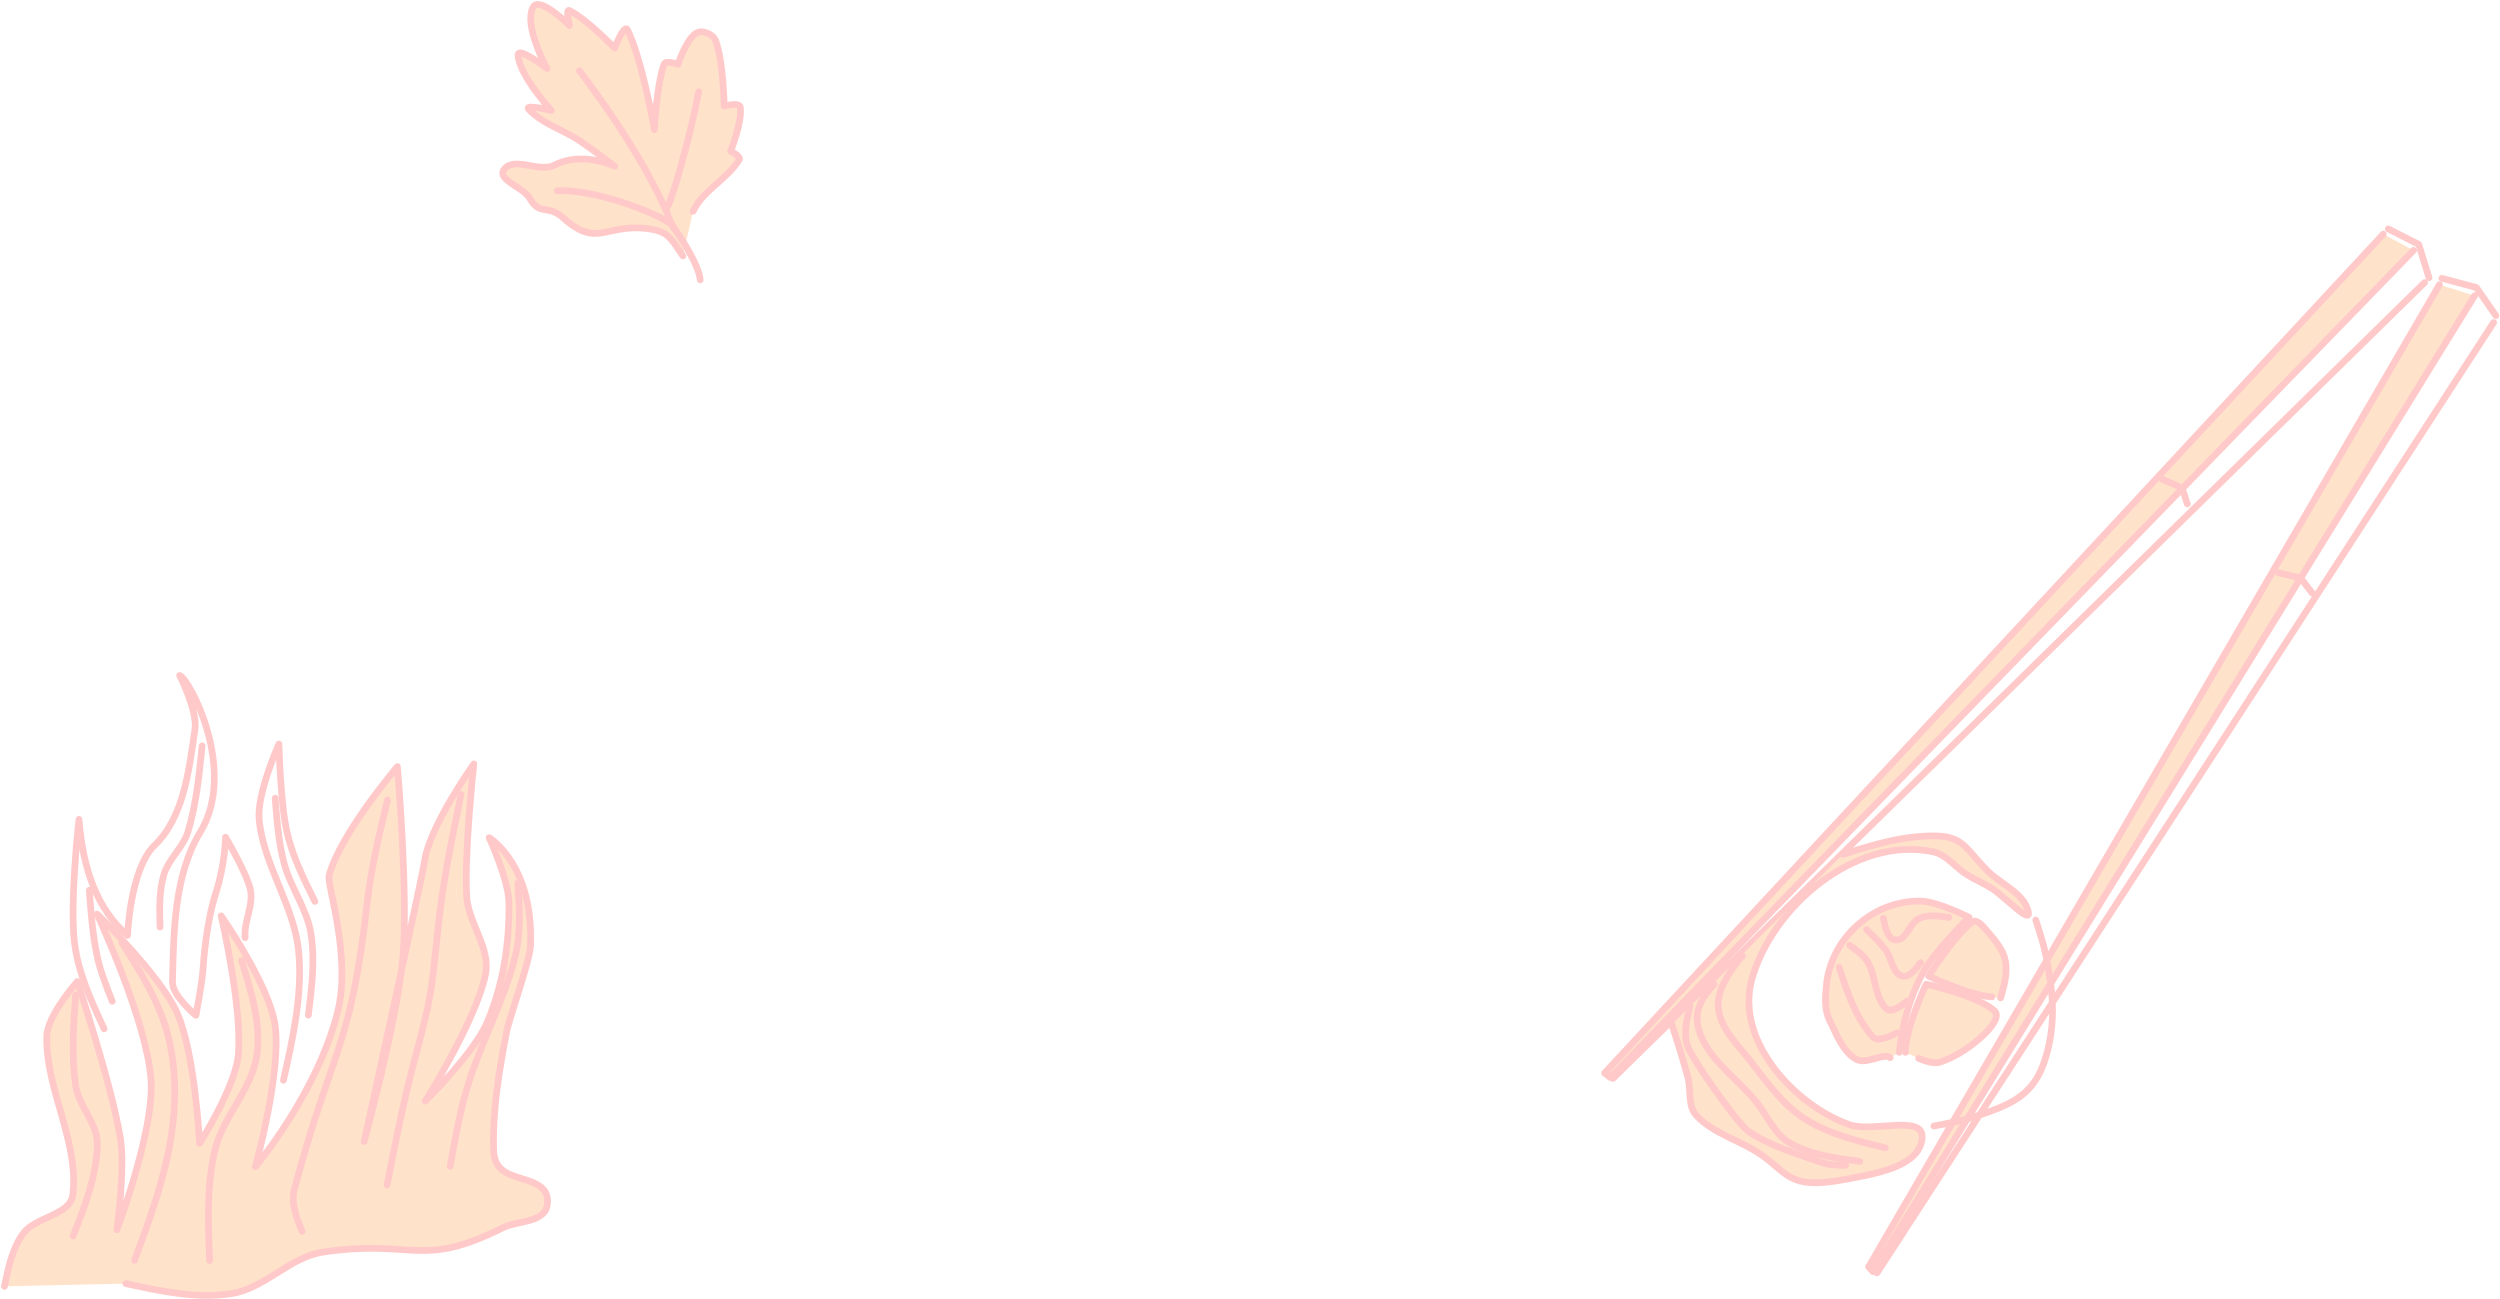 <svg width="1114" height="579" viewBox="0 0 1114 579" fill="none" xmlns="http://www.w3.org/2000/svg">
<path fill-rule="evenodd" clip-rule="evenodd" d="M1061.98 104.344L715 478.168L717.57 480.157L1075.48 111.575" fill="#FFE2CA"/>
<path d="M1061.98 104.344L715 478.168L717.57 480.157L1075.48 111.575" stroke="#FFC9C9" stroke-width="3" stroke-miterlimit="1.5" stroke-linecap="round" stroke-linejoin="round"/>
<path d="M718.75 480.545L1080.4 125.906" stroke="#FFC9C9" stroke-width="3" stroke-miterlimit="1.5" stroke-linecap="round" stroke-linejoin="round"/>
<path fill-rule="evenodd" clip-rule="evenodd" d="M1087.03 126.844L832.656 564.504L834.635 566.702L1102.68 131.786" fill="#FFE2CA"/>
<path d="M1087.03 126.844L832.656 564.504L834.635 566.702L1102.68 131.786" stroke="#FFC9C9" stroke-width="3" stroke-miterlimit="1.5" stroke-linecap="round" stroke-linejoin="round"/>
<path d="M836.406 567.195L1111.15 143.719" stroke="#FFC9C9" stroke-width="3" stroke-miterlimit="1.5" stroke-linecap="round" stroke-linejoin="round"/>
<path fill-rule="evenodd" clip-rule="evenodd" d="M745 456.515C747.501 464.359 749.998 472.213 752.134 480.164C753.63 485.736 751.953 492.839 755.887 497.058C763.164 504.856 774.301 507.837 783.292 513.576C796.913 522.268 796.092 530.494 821.96 525.586C834.774 523.158 855.299 520.181 856.496 507.193C857.505 496.292 834.551 504.779 824.211 501.186C800.464 492.932 772.847 464.091 780.666 436.241C789.612 404.373 826.482 372.262 861.376 379.556C867.289 380.794 871.268 386.498 876.392 389.691C879.912 391.883 883.731 393.559 887.279 395.698C892.868 399.069 905.31 412.557 903.797 406.209C901.79 397.775 891.456 394.025 885.404 387.817C873.863 375.98 874.76 371.097 854.621 372.797C843.216 373.761 832.124 377.25 821.209 380.683" fill="#FFE2CA"/>
<path d="M745 456.515C747.501 464.359 749.998 472.213 752.134 480.164C753.63 485.736 751.953 492.839 755.887 497.058C763.164 504.856 774.301 507.837 783.292 513.576C796.913 522.268 796.092 530.494 821.96 525.586C834.774 523.158 855.299 520.181 856.496 507.193C857.505 496.292 834.551 504.779 824.211 501.186C800.464 492.932 772.847 464.091 780.666 436.241C789.612 404.373 826.482 372.262 861.376 379.556C867.289 380.794 871.268 386.498 876.392 389.691C879.912 391.883 883.731 393.559 887.279 395.698C892.868 399.069 905.31 412.557 903.797 406.209C901.79 397.775 891.456 394.025 885.404 387.817C873.863 375.98 874.76 371.097 854.621 372.797C843.216 373.761 832.124 377.25 821.209 380.683" stroke="#FFC9C9" stroke-width="3" stroke-miterlimit="1.5" stroke-linecap="round" stroke-linejoin="round"/>
<path d="M907.128 409.969C908.961 415.583 910.804 421.228 911.935 427.026C915.11 443.329 916.366 458.076 910.491 474.354C905.277 488.803 894.55 492.64 881.18 497.182C874.87 499.325 868.272 500.539 861.719 501.746" stroke="#FFC9C9" stroke-width="3" stroke-miterlimit="1.5" stroke-linecap="round" stroke-linejoin="round"/>
<path fill-rule="evenodd" clip-rule="evenodd" d="M846.326 468.947C847.453 457.153 850.955 444.784 856.399 434.259C861.696 424.026 877.449 408.795 877.449 408.795C877.449 408.795 863.494 401.689 855.922 401.539C834.499 401.115 815.863 418.175 813.852 438.934C813.338 444.22 812.858 450.099 815.327 454.801C817.626 459.187 821.178 469.351 827.63 472.227C832.117 474.227 839.672 469.013 842.245 471.299" fill="#FFE2CA"/>
<path d="M846.326 468.947C847.453 457.153 850.955 444.784 856.399 434.259C861.696 424.026 877.449 408.795 877.449 408.795C877.449 408.795 863.494 401.689 855.922 401.539C834.499 401.115 815.863 418.175 813.852 438.934C813.338 444.22 812.858 450.099 815.327 454.801C817.626 459.187 821.178 469.351 827.63 472.227C832.117 474.227 839.672 469.013 842.245 471.299" stroke="#FFC9C9" stroke-width="3" stroke-miterlimit="1.5" stroke-linecap="round" stroke-linejoin="round"/>
<path d="M845.242 460.217C841.959 461.901 836.731 464.582 834.293 461.817C826.773 453.288 823.055 441.873 819.531 431.062" stroke="#FFC9C9" stroke-width="3" stroke-miterlimit="1.5" stroke-linecap="round" stroke-linejoin="round"/>
<path d="M849.805 446.067C847.231 448.144 842.813 451.712 840.459 449.389C835.213 444.22 836.017 435.226 832.337 428.847C830.483 425.629 827.255 423.358 824.219 421.219" stroke="#FFC9C9" stroke-width="3" stroke-miterlimit="1.5" stroke-linecap="round" stroke-linejoin="round"/>
<path d="M855.83 428.946C853.778 431.714 850.588 436.01 847.343 434.852C843.131 433.349 843.027 426.981 840.331 423.412C837.795 420.055 834.745 417.109 831.719 414.188" stroke="#FFC9C9" stroke-width="3" stroke-miterlimit="1.5" stroke-linecap="round" stroke-linejoin="round"/>
<path d="M868.374 408.797C864.071 408.157 859.33 407.451 855.334 409.166C850.962 411.044 849.636 418.884 844.878 418.884C841.129 418.884 839.942 412.846 839.219 409.166" stroke="#FFC9C9" stroke-width="3" stroke-miterlimit="1.5" stroke-linecap="round" stroke-linejoin="round"/>
<path fill-rule="evenodd" clip-rule="evenodd" d="M891.479 444.652C893.02 439.289 894.679 433.512 893.57 428.044C892.547 422.993 888.808 418.795 885.452 414.882C883.765 412.914 880.867 409.241 878.812 410.823C870.627 417.115 859.375 434.934 859.375 434.934C859.375 434.934 878.297 443.863 887.598 444.183" fill="#FFE2CA"/>
<path d="M891.479 444.652C893.02 439.289 894.679 433.512 893.57 428.044C892.547 422.993 888.808 418.795 885.452 414.882C883.765 412.914 880.867 409.241 878.812 410.823C870.627 417.115 859.375 434.934 859.375 434.934C859.375 434.934 878.297 443.863 887.598 444.183" stroke="#FFC9C9" stroke-width="3" stroke-miterlimit="1.5" stroke-linecap="round" stroke-linejoin="round"/>
<path fill-rule="evenodd" clip-rule="evenodd" d="M854.971 471.655C858.143 472.872 861.871 474.308 865.057 473.129C872.184 470.493 878.776 466.1 884.247 460.827C886.974 458.201 891.548 452.837 888.675 450.371C880.428 443.296 858.292 438.562 858.292 438.562C858.292 438.562 848.918 458.364 849.064 468.945" fill="#FFE2CA"/>
<path d="M854.971 471.655C858.143 472.872 861.871 474.308 865.057 473.129C872.184 470.493 878.776 466.1 884.247 460.827C886.974 458.201 891.548 452.837 888.675 450.371C880.428 443.296 858.292 438.562 858.292 438.562C858.292 438.562 848.918 458.364 849.064 468.945" stroke="#FFC9C9" stroke-width="3" stroke-miterlimit="1.5" stroke-linecap="round" stroke-linejoin="round"/>
<path d="M963.438 213.563L972.342 217.396L974.672 224.558" stroke="#FFC9C9" stroke-width="3" stroke-miterlimit="1.5" stroke-linecap="round" stroke-linejoin="round"/>
<path d="M1015.47 255.281L1025.17 257.581L1030.29 264.231" stroke="#FFC9C9" stroke-width="3" stroke-miterlimit="1.5" stroke-linecap="round" stroke-linejoin="round"/>
<path d="M1064.22 102L1077.78 108.901L1082.37 123.732" stroke="#FFC9C9" stroke-width="3" stroke-miterlimit="1.5" stroke-linecap="round" stroke-linejoin="round"/>
<path d="M1088.13 124.031L1103.46 128.122L1112.16 140.65" stroke="#FFC9C9" stroke-width="3" stroke-miterlimit="1.5" stroke-linecap="round" stroke-linejoin="round"/>
<path d="M776.425 425.906C771.152 432.174 765.038 440.672 765.671 448.842C766.398 458.258 774.467 465.663 780.245 473.131C787.323 482.289 794.276 492.195 804.022 498.442C814.78 505.339 827.653 508.466 840.071 511.482" stroke="#FFC9C9" stroke-width="3" stroke-miterlimit="1.5" stroke-linecap="round" stroke-linejoin="round"/>
<path d="M763.849 438.562C758.242 444.642 754.736 450.448 756.893 458.434C760.51 471.849 774.041 480.305 782.716 491.161C787.592 497.265 790.761 505.432 797.543 509.313C806.872 514.653 818.075 516.107 828.736 517.494" stroke="#FFC9C9" stroke-width="3" stroke-miterlimit="1.5" stroke-linecap="round" stroke-linejoin="round"/>
<path d="M753.127 447.938C751.697 453.746 750.128 460.108 751.846 465.837C753.439 471.144 774.167 500.789 779.207 504.188C788.96 510.758 800.573 514.115 811.676 517.993C815.078 519.182 818.81 519.228 822.414 519.269" stroke="#FFC9C9" stroke-width="3" stroke-miterlimit="1.5" stroke-linecap="round" stroke-linejoin="round"/>
<path fill-rule="evenodd" clip-rule="evenodd" d="M2 573.184C3.659 564.985 5.419 556.25 10.413 549.543C15.986 542.066 31.352 541.571 32.455 532.316C35.26 508.658 20.331 485.613 20.832 461.8C21.029 452.473 34.454 437.359 34.454 437.359C34.454 437.359 49.873 483.543 53.686 507.476C55.81 520.806 52.087 547.938 52.087 547.938C52.087 547.938 68.734 504.129 67.308 481.431C65.685 455.51 43.267 407.31 43.267 407.31C43.267 407.31 71.217 434.131 78.932 451.381C86.951 469.324 88.944 509.475 88.944 509.475C88.944 509.475 104.823 484.444 106.171 470.213C108.146 449.448 98.563 408.109 98.563 408.109C98.563 408.109 120.152 439 122.598 456.99C125.456 477.97 113.785 519.893 113.785 519.893C113.785 519.893 141.233 487.374 150.434 450.988C156.729 426.076 145.535 394.242 146.639 390.083C151.538 371.64 177.088 341.602 177.088 341.602C177.088 341.602 182.011 398.598 179.493 426.941C177.034 454.675 162.266 508.676 162.266 508.676C162.266 508.676 188.109 391.139 189.111 384.075C191.397 367.928 211.148 340.403 211.148 340.403C211.148 340.403 206.851 379.665 207.943 399.296C208.606 411.23 218.72 422.436 216.357 434.155C212.234 454.592 189.511 490.644 189.511 490.644C189.511 490.644 211.356 469.169 217.156 455.391C224.323 438.362 227.037 420.574 226.775 402.101C226.626 392.046 217.956 373.257 217.956 373.257C217.956 373.257 237.808 385.011 236.4 421.35C236.131 428.355 226.966 453.243 225.57 460.6C222.312 477.755 219.406 495.232 219.961 512.685C220.414 526.881 236.257 522.978 242.397 530.312C244.628 532.979 244.563 538.385 241.997 540.73C237.289 545.032 229.675 544.286 223.971 547.138C187.041 565.6 184.487 551.858 143.835 557.956C129.18 560.158 118.003 574.049 103.366 576.388C87.739 578.882 71.557 575.356 56.09 571.978" fill="#FFE2CA"/>
<path d="M2 573.184C3.659 564.985 5.419 556.25 10.413 549.543C15.986 542.066 31.352 541.571 32.455 532.316C35.26 508.658 20.331 485.613 20.832 461.8C21.029 452.473 34.454 437.359 34.454 437.359C34.454 437.359 49.873 483.543 53.686 507.476C55.81 520.806 52.087 547.938 52.087 547.938C52.087 547.938 68.734 504.129 67.308 481.431C65.685 455.51 43.267 407.31 43.267 407.31C43.267 407.31 71.217 434.131 78.932 451.381C86.951 469.324 88.944 509.475 88.944 509.475C88.944 509.475 104.823 484.444 106.171 470.213C108.146 449.448 98.563 408.109 98.563 408.109C98.563 408.109 120.152 439 122.598 456.99C125.456 477.97 113.785 519.893 113.785 519.893C113.785 519.893 141.233 487.374 150.434 450.988C156.729 426.076 145.535 394.242 146.639 390.083C151.538 371.64 177.088 341.602 177.088 341.602C177.088 341.602 182.011 398.598 179.493 426.941C177.034 454.675 162.266 508.676 162.266 508.676C162.266 508.676 188.109 391.139 189.111 384.075C191.397 367.928 211.148 340.403 211.148 340.403C211.148 340.403 206.851 379.665 207.943 399.296C208.606 411.23 218.72 422.436 216.357 434.155C212.234 454.592 189.511 490.644 189.511 490.644C189.511 490.644 211.356 469.169 217.156 455.391C224.323 438.362 227.037 420.574 226.775 402.101C226.626 392.046 217.956 373.257 217.956 373.257C217.956 373.257 237.808 385.011 236.4 421.35C236.131 428.355 226.966 453.243 225.57 460.6C222.312 477.755 219.406 495.232 219.961 512.685C220.414 526.881 236.257 522.978 242.397 530.312C244.628 532.979 244.563 538.385 241.997 540.73C237.289 545.032 229.675 544.286 223.971 547.138C187.041 565.6 184.487 551.858 143.835 557.956C129.18 560.158 118.003 574.049 103.366 576.388C87.739 578.882 71.557 575.356 56.09 571.978" stroke="#FFC9C9" stroke-width="3" stroke-miterlimit="1.5" stroke-linecap="round" stroke-linejoin="round"/>
<path d="M46.411 458.461C40.7 446.163 34.805 433.459 33.188 419.998C31.004 401.817 35.193 365.108 35.193 365.108C36.899 387.258 43.314 405.2 56.823 416.794C56.823 416.794 57.987 387.18 68.847 376.726C81.992 364.07 84.199 343.091 86.873 325.041C88.096 316.8 80.064 301 80.064 301C84.331 302.313 105.973 343.174 89.277 370.717C77.522 390.116 77.415 414.95 76.86 437.624C76.711 443.663 87.278 452.452 87.278 452.452C87.278 452.452 90.023 438.627 90.483 431.616C90.656 428.966 91.837 411.251 96.276 397.574C100.346 385.026 100.489 373.062 100.489 373.062C100.489 373.062 110.633 390.169 111.719 397.157C112.769 403.935 108.557 411 109.231 417.826" stroke="#FFC9C9" stroke-width="3" stroke-miterlimit="1.5" stroke-linecap="round" stroke-linejoin="round"/>
<path d="M126.286 481.404C130.511 462.644 134.879 443.258 133.095 424.11C131.197 403.709 117.408 385.617 115.468 365.216C114.37 353.67 124.281 331.557 124.281 331.557C124.281 331.557 124.962 358.008 127.886 370.825C130.356 381.631 135.38 391.745 140.309 401.674" stroke="#FFC9C9" stroke-width="3" stroke-miterlimit="1.5" stroke-linecap="round" stroke-linejoin="round"/>
<path d="M33.697 443.333C32.736 456.752 31.758 470.386 33.697 483.705C35.034 492.9 43.519 500.567 43.364 509.858C43.125 523.969 37.731 537.669 32.557 550.802" stroke="#FFC9C9" stroke-width="3" stroke-miterlimit="1.5" stroke-linecap="round" stroke-linejoin="round"/>
<path d="M54.269 420.012C62.45 432.895 70.899 446.189 74.742 460.957C78.465 475.278 78.596 490.673 76.448 505.309C73.602 524.654 66.728 543.259 59.955 561.601" stroke="#FFC9C9" stroke-width="3" stroke-miterlimit="1.5" stroke-linecap="round" stroke-linejoin="round"/>
<path d="M107.632 428.054C111.892 441.605 116.439 456.056 114.452 470.126C112.286 485.509 99.171 497.64 95.692 512.778C92.034 528.68 92.732 545.375 93.412 561.677" stroke="#FFC9C9" stroke-width="3" stroke-miterlimit="1.5" stroke-linecap="round" stroke-linejoin="round"/>
<path d="M172.678 356.486C169.014 371.701 165.333 386.994 163.579 402.544C156.191 468.168 148.232 466.092 131.166 529.92C129.525 536.06 132.216 542.778 134.579 548.68" stroke="#FFC9C9" stroke-width="3" stroke-miterlimit="1.5" stroke-linecap="round" stroke-linejoin="round"/>
<path d="M205.457 354.073C201.382 373.662 197.294 393.311 195.224 413.211C192.037 443.768 192.336 443.654 184.418 473.483C179.638 491.485 176.058 509.791 172.478 528.074" stroke="#FFC9C9" stroke-width="3" stroke-miterlimit="1.5" stroke-linecap="round" stroke-linejoin="round"/>
<path d="M230.761 393.476C231.477 404.264 232.217 415.392 229.627 425.888C224.74 445.686 214.608 463.844 208.588 483.32C204.918 495.188 202.764 507.48 200.622 519.712" stroke="#FFC9C9" stroke-width="3" stroke-miterlimit="1.5" stroke-linecap="round" stroke-linejoin="round"/>
<path d="M90.074 332.361C88.785 345.166 87.484 358.127 83.815 370.46C81.714 377.537 75.091 382.71 73.014 389.793C70.819 397.269 71.069 405.319 71.308 413.112" stroke="#FFC9C9" stroke-width="3" stroke-miterlimit="1.5" stroke-linecap="round" stroke-linejoin="round"/>
<path d="M39.794 396.692C40.511 406.401 41.233 416.162 43.202 425.692C44.664 432.738 47.361 439.481 50.028 446.164" stroke="#FFC9C9" stroke-width="3" stroke-miterlimit="1.5" stroke-linecap="round" stroke-linejoin="round"/>
<path d="M122.621 355.681C123.361 365.407 124.107 375.247 126.601 384.681C129.453 395.469 136.78 404.932 138.541 415.953C140.456 427.941 138.911 440.304 137.407 452.345" stroke="#FFC9C9" stroke-width="3" stroke-miterlimit="1.5" stroke-linecap="round" stroke-linejoin="round"/>
<path fill-rule="evenodd" clip-rule="evenodd" d="M308.821 94.167C313.183 84.864 323.947 79.917 329.39 71.204C330.349 69.671 325.563 67.377 325.563 67.377C325.563 67.377 330.818 54.385 329.869 47.757C329.533 45.386 322.695 47.277 322.695 47.277C322.695 47.277 322.37 27.26 318.868 18.095C317.765 15.216 312.863 13.104 310.254 14.742C305.716 17.598 302.121 28.622 302.121 28.622C302.121 28.622 296.601 26.67 295.9 28.622C292.564 37.87 291.593 57.804 291.593 57.804C291.593 57.804 286.355 27.116 279.632 13.308C278.177 10.325 273.892 21.442 273.892 21.442C273.892 21.442 261.594 8.599 253.797 4.694C251.795 3.696 253.797 11.394 253.797 11.394C253.797 11.394 240.347 -2.105 237.529 3.261C233.195 11.516 243.749 30.535 243.749 30.535C243.749 30.535 230.349 20.102 230.829 24.789C231.8 34.263 245.663 49.191 245.663 49.191C245.663 49.191 233.333 46.257 235.616 48.716C241.604 55.168 250.758 57.727 258.098 62.591C263.524 66.186 273.892 74.072 273.892 74.072C273.892 74.072 259.46 67.107 247.097 73.592C240.435 77.094 229.092 69.468 224.608 75.511C221.173 80.138 233.283 83.397 236.09 88.426C240.474 96.273 244.279 90.996 250.924 97.04C266.795 111.471 270.285 98.374 291.114 102.301C298.443 103.685 300.014 107.936 304.293 114.041" fill="#FFE2CA"/>
<path d="M308.821 94.167C313.183 84.864 323.947 79.917 329.39 71.204C330.349 69.671 325.563 67.377 325.563 67.377C325.563 67.377 330.818 54.385 329.87 47.757C329.533 45.386 322.695 47.277 322.695 47.277C322.695 47.277 322.37 27.26 318.868 18.095C317.765 15.216 312.863 13.104 310.254 14.742C305.716 17.598 302.121 28.622 302.121 28.622C302.121 28.622 296.601 26.67 295.9 28.622C292.564 37.87 291.593 57.804 291.593 57.804C291.593 57.804 286.355 27.116 279.632 13.308C278.177 10.325 273.892 21.442 273.892 21.442C273.892 21.442 261.594 8.599 253.797 4.694C251.795 3.696 253.797 11.394 253.797 11.394C253.797 11.394 240.347 -2.105 237.529 3.261C233.195 11.516 243.749 30.535 243.749 30.535C243.749 30.535 230.349 20.102 230.829 24.789C231.8 34.263 245.663 49.191 245.663 49.191C245.663 49.191 233.333 46.257 235.616 48.716C241.604 55.168 250.758 57.727 258.098 62.591C263.524 66.186 273.892 74.072 273.892 74.072C273.892 74.072 259.46 67.107 247.097 73.592C240.435 77.094 229.092 69.468 224.608 75.511C221.173 80.138 233.283 83.397 236.09 88.426C240.474 96.273 244.279 90.996 250.924 97.04C266.795 111.471 270.285 98.374 291.114 102.301C298.443 103.685 300.014 107.936 304.293 114.041" stroke="#FFC9C9" stroke-width="3" stroke-miterlimit="1.5" stroke-linecap="round" stroke-linejoin="round"/>
<path d="M312.013 124.725C311.505 117.678 301.37 102.684 300.322 101.768C301.155 98.156 267.257 84.056 248.375 85.016" stroke="#FFC9C9" stroke-width="3" stroke-miterlimit="1.5" stroke-linecap="round" stroke-linejoin="round"/>
<path d="M300.516 101.896C298.542 99.354 296.656 93.04 296.656 93.04C298.493 93.564 308.099 58.735 311.341 40.906" stroke="#FFC9C9" stroke-width="3" stroke-miterlimit="1.5" stroke-linecap="round" stroke-linejoin="round"/>
<path d="M296.49 93.139C286.619 71.522 273.047 51.289 258.219 31.531" stroke="#FFC9C9" stroke-width="3" stroke-miterlimit="1.5" stroke-linecap="round" stroke-linejoin="round"/>
</svg>
